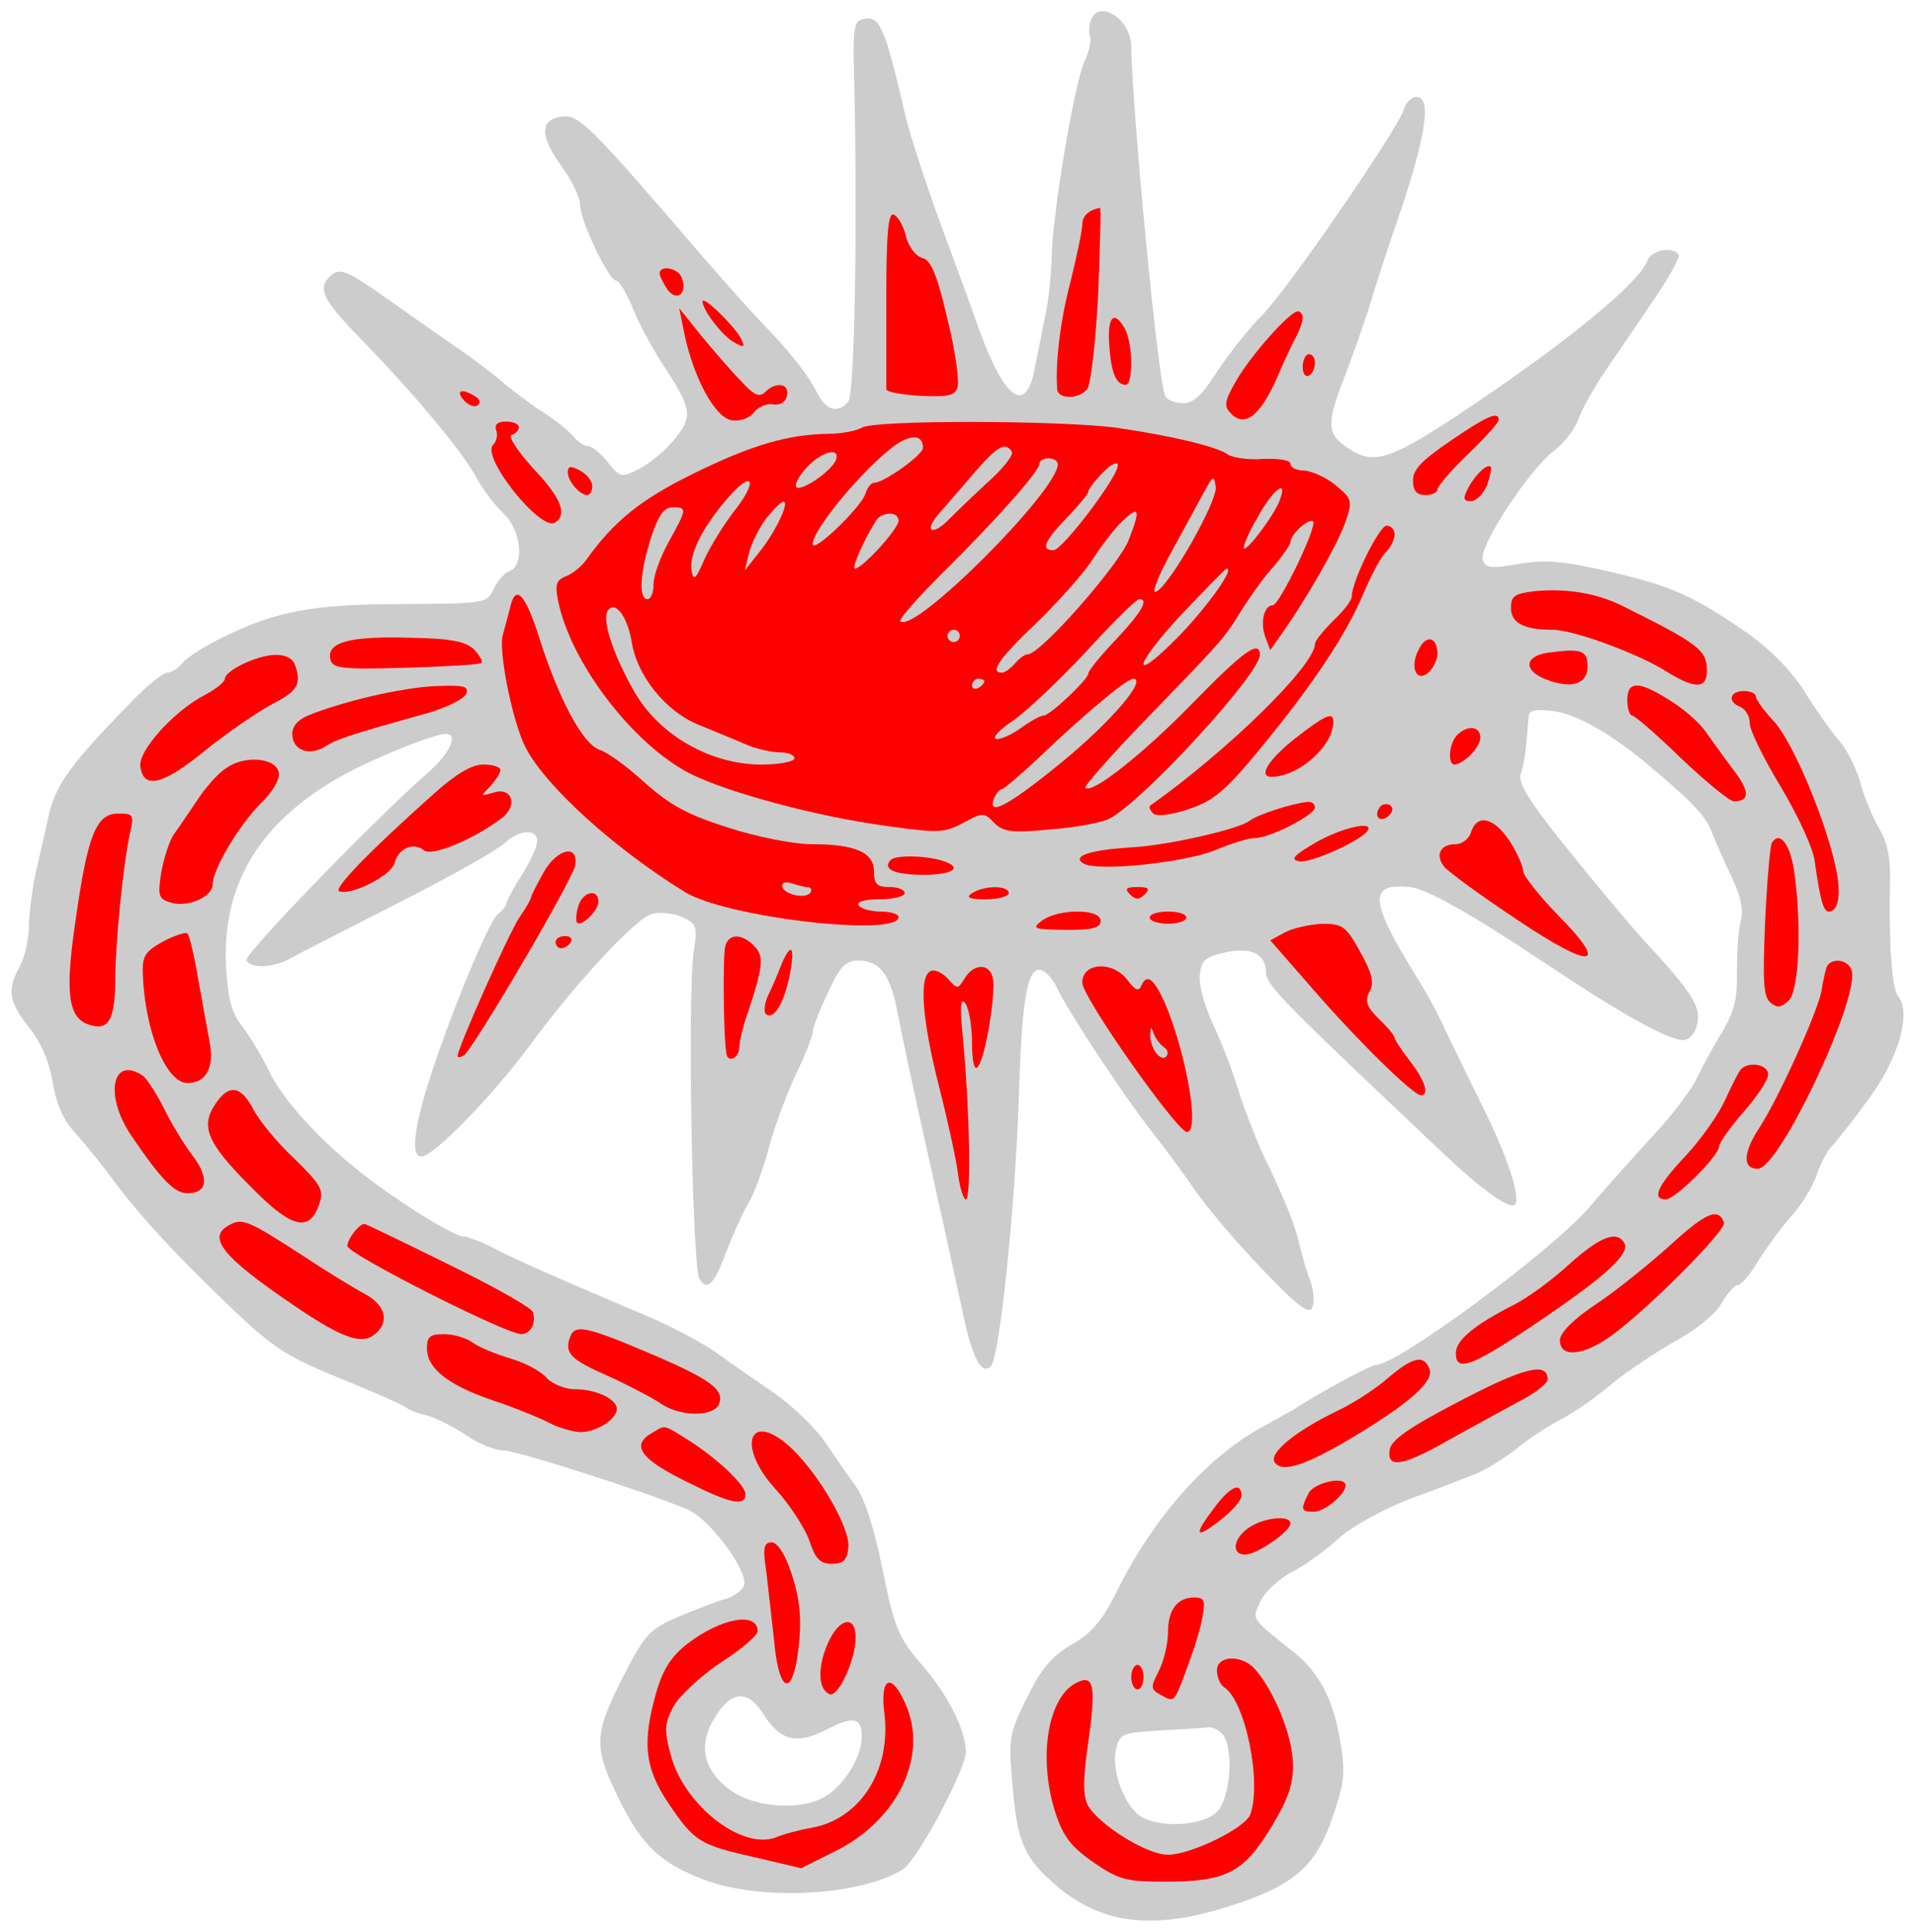 <?xml version="1.0" encoding="UTF-8" standalone="no"?>
<!DOCTYPE svg PUBLIC "-//W3C//DTD SVG 1.1//EN" "http://www.w3.org/Graphics/SVG/1.1/DTD/svg11.dtd">
<svg xmlns:dc="http://purl.org/dc/elements/1.1/" xmlns:xl="http://www.w3.org/1999/xlink" version="1.1" xmlns="http://www.w3.org/2000/svg" viewBox="34.216 61.276 296.068 298.645" width="296.068" height="298.645">

  <g id="Chaine_Shot" fill-opacity="1" stroke-dasharray="none" stroke="none" stroke-opacity="1" fill="#ffff00">
    <title>Chaine Shot</title>
    <g id="Chaine_Shot: Layer 2" >
      <title>Layer 2</title>
      <g id="Group_3">
        <g id="Graphic_95">
          <path d="M 202.862 64.43 C 202.578 65.187 202.483 66.323 202.767 66.986 C 202.956 67.649 202.578 69.353 201.915 70.679 C 200.4 73.709 196.802 94.918 196.802 101.356 C 196.707 103.913 196.329 107.984 195.76 110.351 C 195.287 112.718 194.624 116.127 194.246 117.926 C 192.92 125.5 189.606 123.323 185.535 112.055 C 183.83 107.227 182.031 102.398 181.653 101.356 C 178.149 92.077 174.93 82.514 174.078 78.632 C 171.143 66.039 170.291 63.862 168.113 64.146 C 166.125 64.43 166.03 64.808 166.314 75.318 C 166.787 97.853 166.314 122.186 165.367 123.323 C 163.758 125.311 161.864 124.743 160.444 121.808 C 158.929 118.873 155.994 115.275 152.206 111.393 C 150.881 110.067 146.241 104.859 141.98 99.936 C 125.316 80.526 123.707 79.011 121.15 79.295 C 117.647 79.674 117.647 82.325 120.961 86.87 C 122.57 89.047 123.896 91.793 123.896 92.929 C 123.896 95.391 128.346 104.67 129.482 104.67 C 129.956 104.67 130.997 106.469 131.944 108.647 C 132.796 110.919 134.879 114.801 136.583 117.452 C 141.223 124.459 141.412 125.69 138.477 129.193 C 137.152 130.897 134.69 132.886 133.08 133.738 C 130.24 135.158 130.145 135.158 128.157 132.696 C 127.115 131.371 125.695 130.235 125.127 130.235 C 124.559 130.235 123.517 129.572 122.854 128.72 C 122.097 127.867 120.014 126.163 118.215 125.027 C 116.416 123.891 113.67 121.808 112.061 120.482 C 110.546 119.157 107.232 116.6 104.675 114.896 C 102.213 113.192 97.195 109.688 93.597 107.132 C 88.106 103.25 86.78 102.682 85.549 103.723 C 83.182 105.712 83.845 107.321 89.81 113.476 C 98.331 122.186 105.811 131.276 107.8 134.969 C 108.747 136.768 110.64 139.324 111.966 140.555 C 114.806 143.206 115.374 148.603 113.007 149.55 C 112.25 149.834 111.114 151.065 110.546 152.296 C 109.504 154.568 109.315 154.568 96.532 154.663 C 82.709 154.663 76.933 155.704 68.506 159.87 C 65.855 161.196 63.109 162.9 62.447 163.752 C 61.784 164.605 60.648 165.267 60.079 165.267 C 59.417 165.267 56.955 167.256 54.588 169.717 C 45.025 179.47 42.752 182.689 41.711 187.518 C 41.143 190.074 40.196 194.24 39.628 196.702 C 39.154 199.164 38.681 202.762 38.681 204.75 C 38.586 206.739 38.018 209.39 37.261 210.715 C 35.272 214.219 35.557 216.112 38.681 220.089 C 40.575 222.456 41.806 225.296 42.374 228.61 C 42.942 232.019 43.983 234.481 45.972 236.564 C 47.487 238.268 49.948 241.298 51.463 243.381 C 55.156 248.304 58.849 252.471 65.192 258.814 C 76.27 269.703 77.217 270.366 86.496 274.248 C 91.704 276.331 96.343 278.414 96.911 278.792 C 97.385 279.266 98.994 279.834 100.32 280.118 C 101.645 280.497 104.297 281.822 106.285 283.148 C 108.179 284.473 110.83 285.515 112.061 285.515 C 114.144 285.515 133.648 291.764 140.465 294.605 C 143.779 295.93 149.744 303.884 149.271 306.251 C 149.082 307.103 147.661 308.144 146.146 308.523 C 144.537 308.996 141.223 310.322 138.761 311.363 C 134.5 313.257 133.838 314.015 130.334 320.926 C 125.979 329.543 125.979 331.531 130.05 339.674 C 133.554 346.68 136.394 349.331 143.117 351.888 C 151.922 355.202 167.261 354.35 173.794 350.278 C 176.066 348.858 183.546 334.75 183.546 332.099 C 183.452 328.596 180.801 323.388 176.919 318.843 C 173.131 314.488 172.563 313.162 170.669 303.978 C 169.439 297.634 167.829 292.806 166.503 291.007 C 165.367 289.492 163.284 286.462 161.769 284.189 C 160.254 282.012 156.751 278.603 154.005 276.709 C 151.259 274.816 147.283 272.07 145.2 270.555 C 143.117 269.04 138.667 266.673 135.258 265.158 C 120.771 259.004 113.765 255.974 110.451 254.175 C 108.557 253.228 106.38 252.376 105.622 252.376 C 104.865 252.376 100.415 249.914 95.87 246.79 C 86.685 240.73 78.448 232.587 75.608 226.433 C 74.566 224.35 72.767 221.32 71.631 219.899 C 70.021 217.911 69.453 215.639 69.169 210.81 C 68.412 197.081 75.323 186.76 90.283 179.564 C 95.964 176.913 101.645 174.736 103.16 174.736 C 105.149 174.736 103.728 177.765 100.509 180.606 C 92.082 187.991 71.82 208.916 72.294 209.768 C 73.146 211.094 76.649 210.905 79.395 209.295 C 80.72 208.538 88.2 204.75 95.964 200.774 C 103.823 196.797 111.019 192.725 112.155 191.684 C 114.428 189.506 117.268 189.317 117.268 191.305 C 117.268 192.157 116.227 194.43 114.901 196.513 C 113.575 198.596 112.534 200.584 112.534 200.868 C 112.534 201.247 111.966 202.004 111.208 202.572 C 109.693 203.803 103.255 219.521 100.32 229.084 C 98.142 236.185 97.763 240.067 99.373 240.067 C 101.267 240.067 110.451 230.599 116.321 222.645 C 122.949 213.556 132.607 203.141 134.974 202.572 C 136.205 202.194 138.382 202.478 139.708 203.046 C 141.886 204.087 142.075 204.466 141.507 208.159 C 140.465 214.124 141.223 257.205 142.359 259.004 C 143.59 260.897 144.632 259.856 146.525 254.743 C 147.661 251.808 149.176 248.494 149.934 247.263 C 150.691 246.032 152.017 242.529 152.869 239.499 C 153.626 236.469 155.52 231.167 157.035 227.853 C 158.645 224.539 159.876 221.414 159.876 220.752 C 159.876 220.184 160.917 217.438 162.243 214.692 C 164.042 210.715 164.988 209.768 166.882 209.768 C 170.291 209.768 171.9 211.946 173.036 218.101 C 174.173 223.782 174.457 225.202 178.907 245.275 C 180.422 251.997 182.315 260.803 183.168 264.685 C 184.588 271.312 186.008 273.964 187.428 272.449 C 188.754 271.028 191.121 248.21 191.689 232.019 C 192.163 216.396 192.92 211.189 194.908 211.189 C 195.666 211.189 196.897 212.42 197.654 214.029 C 199.264 217.532 207.88 230.599 212.33 236.28 C 214.224 238.647 217.159 242.623 218.958 245.275 C 220.757 247.831 225.396 253.417 229.373 257.489 C 234.959 263.359 236.664 264.59 237.137 263.359 C 237.421 262.507 237.326 260.613 236.758 259.193 C 236.19 257.773 235.527 255.311 235.149 253.796 C 234.486 250.766 233.066 247.168 229.373 239.499 C 228.142 236.753 226.438 232.303 225.586 229.557 C 224.734 226.717 223.029 222.267 221.704 219.521 C 220.473 216.87 219.526 213.461 219.715 212.041 C 219.905 209.768 220.567 209.2 223.597 208.538 C 227.479 207.591 229.941 208.727 229.941 211.567 C 229.941 213.556 232.498 216.112 257.873 240.067 C 262.891 244.801 266.773 247.642 268.098 247.642 C 269.708 247.642 267.72 241.014 263.648 232.776 C 261.376 228.137 258.63 222.551 257.494 220.184 C 256.452 217.816 254.559 214.408 253.423 212.609 C 245.943 200.584 245.659 197.744 252.192 198.406 C 254.843 198.69 261.849 202.667 273.495 210.431 C 284.668 217.911 292.148 222.077 294.42 222.077 C 295.367 222.077 296.314 221.036 296.598 219.615 C 297.261 216.964 295.841 214.692 288.361 206.644 C 285.899 203.898 280.502 197.46 276.336 192.252 C 270.56 185.056 268.856 182.31 269.329 180.89 C 269.708 179.849 270.087 177.671 270.181 176.156 C 270.371 174.546 270.466 172.747 270.56 171.99 C 270.655 171.043 271.602 170.854 274.537 171.232 C 277.945 171.706 283.153 174.641 288.645 179.186 C 296.314 185.624 298.018 187.518 298.965 190.169 C 299.628 191.779 301.048 194.998 302.09 197.176 C 303.415 200.016 303.794 202.004 303.321 203.803 C 302.942 205.224 302.752 208.822 302.752 211.662 C 302.847 215.639 302.279 217.722 300.575 220.657 C 299.249 222.74 297.545 225.959 296.693 227.664 C 295.935 229.463 292.811 233.629 289.781 236.848 C 286.846 240.067 282.301 245.085 279.839 248.02 C 273.874 254.838 250.298 272.259 246.984 272.259 C 246.227 272.259 238.463 276.425 234.675 278.887 C 233.918 279.361 231.551 280.686 229.468 281.822 C 220.946 286.462 212.898 295.457 207.217 306.629 C 204.755 311.648 203.146 313.636 200.021 315.435 C 196.897 317.234 195.192 319.222 193.015 323.672 C 190.269 329.259 190.079 329.921 190.742 337.117 C 191.405 345.449 192.447 348.195 196.518 351.888 C 203.714 358.61 211.762 359.841 223.692 356.149 C 234.297 352.835 237.705 349.9 240.356 341.851 C 242.155 336.549 242.25 335.129 241.303 329.827 C 240.262 323.862 237.989 319.601 234.202 316.666 C 227.479 311.269 227.763 311.742 229.089 308.807 C 229.752 307.387 231.929 305.398 233.823 304.357 C 235.811 303.41 239.031 301.043 241.019 299.244 C 243.197 297.256 247.647 294.794 252.192 292.995 C 256.358 291.48 260.997 289.681 262.417 289.113 C 263.838 288.545 266.584 286.841 268.572 285.326 C 270.466 283.716 273.59 281.728 275.389 280.781 C 277.283 279.834 280.881 277.372 283.437 275.195 C 285.994 273.111 290.444 270.176 293.284 268.567 C 296.314 266.957 299.344 264.495 300.291 262.886 C 301.238 261.276 302.374 259.95 302.847 259.95 C 303.415 259.95 304.93 258.152 306.256 255.879 C 307.676 253.701 309.948 250.577 311.369 249.062 C 312.789 247.452 314.399 244.801 315.061 243.002 C 315.629 241.203 316.766 239.026 317.618 238.268 C 318.375 237.416 321.026 234.102 323.393 230.788 C 327.844 224.634 329.737 217.722 327.654 215.26 C 326.707 214.029 326.234 207.401 326.423 197.554 C 326.518 194.051 326.045 191.495 324.719 189.317 C 323.677 187.518 322.352 184.299 321.784 182.121 C 321.121 179.849 319.701 177.008 318.47 175.682 C 317.334 174.357 314.967 171.043 313.262 168.297 C 311.274 165.078 308.244 161.953 304.457 159.208 C 296.503 153.716 293.19 152.106 284.668 150.023 C 275.862 147.94 273.306 147.656 268.098 148.603 C 264.785 149.171 263.932 149.076 263.459 147.846 C 262.702 145.952 270.655 133.832 274.442 130.992 C 275.957 129.856 277.661 127.678 278.23 126.163 C 278.703 124.648 280.691 121.145 282.49 118.494 C 284.289 115.843 287.698 110.919 289.97 107.511 C 292.243 104.197 293.947 101.072 293.758 100.693 C 292.905 99.273 289.497 99.936 288.929 101.546 C 287.698 104.954 276.715 113.949 261.66 124.08 C 249.256 132.412 246.7 133.264 242.723 130.613 C 239.409 128.436 239.22 127.015 241.871 120.103 C 243.291 116.505 244.996 111.487 245.848 108.931 C 246.605 106.28 248.878 99.273 250.961 93.308 C 254.748 81.851 255.506 76.265 253.233 76.265 C 252.476 76.265 251.529 77.117 251.245 78.253 C 250.109 81.567 233.066 106.374 229.278 110.067 C 227.29 112.055 224.26 115.937 222.461 118.588 C 220.094 122.376 218.768 123.607 217.064 123.607 C 215.739 123.607 214.508 123.039 214.318 122.376 C 213.182 119.535 209.3 78.822 209.111 68.501 C 209.111 64.24 204.093 61.021 202.862 64.43 Z M 152.017 325.945 L 152.017 325.945 C 154.857 330.49 157.319 331.058 162.148 328.596 C 166.125 326.513 167.45 326.797 167.45 329.732 C 167.45 332.951 164.61 337.496 161.58 339.106 C 157.982 341.189 151.165 340.715 147.472 338.253 C 143.022 335.224 141.98 331.152 144.726 326.797 C 147.188 322.725 149.744 322.441 152.017 325.945 Z M 223.124 329.259 L 223.124 329.259 C 225.018 331.152 224.544 339.2 222.366 341.378 C 220.283 343.461 214.034 343.935 210.815 342.23 C 208.259 340.81 205.986 335.224 206.744 331.815 C 207.312 329.259 207.596 329.164 213.656 328.785 C 217.159 328.596 220.473 328.406 221.041 328.312 C 221.514 328.217 222.461 328.596 223.124 329.259 Z" fill="#cccccc"/>
        </g>
        <g id="Graphic_94">
          <path d="M 203.998 106.753 C 203.619 114.138 202.862 120.766 202.294 121.429 C 201.063 123.039 197.749 123.039 197.654 121.429 C 197.37 117.263 198.128 110.824 199.737 104.765 C 200.684 100.883 201.536 96.906 201.536 96.054 C 201.536 94.634 202.483 93.781 204.282 93.403 C 204.471 93.308 204.282 99.368 203.998 106.753 Z" fill="#ff0000"/>
        </g>
        <g id="Graphic_93">
          <path d="M 174.267 97.758 C 174.646 99.368 175.782 100.883 176.824 101.167 C 178.149 101.451 179.096 103.723 180.706 110.635 C 181.937 115.559 182.6 120.387 182.221 121.24 C 181.842 122.471 180.611 122.66 176.445 122.471 C 173.605 122.281 171.238 121.902 171.238 121.429 C 171.238 121.05 171.238 114.801 171.238 107.416 C 171.238 97.474 171.522 94.16 172.374 94.444 C 173.036 94.728 173.889 96.149 174.267 97.758 Z" fill="#ff0000"/>
        </g>
        <g id="Graphic_92">
          <path d="M 139.613 104.197 C 140.56 106.564 138.951 107.984 137.436 106.09 C 136.773 105.049 136.205 104.007 136.205 103.534 C 136.205 102.208 139.045 102.682 139.613 104.197 Z" fill="#ff0000"/>
        </g>
        <g id="Graphic_91">
          <path d="M 148.703 113.476 C 149.46 114.991 149.366 115.085 147.756 114.233 C 145.957 113.286 142.833 109.215 142.833 107.889 C 142.833 106.848 147.567 111.487 148.703 113.476 Z" fill="#ff0000"/>
        </g>
        <g id="Graphic_90">
          <path d="M 148.798 120.198 C 150.786 122.376 151.638 122.755 152.49 121.902 C 154.195 120.198 156.278 120.577 155.899 122.376 C 155.709 123.417 154.857 123.985 153.721 123.796 C 152.774 123.607 151.449 124.175 150.786 125.027 C 150.123 125.879 148.703 126.447 147.377 126.258 C 144.821 125.879 141.602 120.009 140.087 113.192 L 139.235 108.931 L 142.643 113.192 C 144.537 115.464 147.283 118.683 148.798 120.198 Z" fill="#ff0000"/>
        </g>
        <g id="Graphic_89">
          <path d="M 235.622 110.351 C 235.622 110.919 235.243 112.055 234.77 113.002 C 234.297 113.854 232.782 116.979 231.551 119.914 C 228.994 125.595 226.627 127.394 224.544 125.216 C 223.408 124.08 223.503 123.323 225.302 120.198 C 227.574 116.221 233.634 109.404 234.865 109.404 C 235.243 109.404 235.622 109.878 235.622 110.351 Z" fill="#ff0000"/>
        </g>
        <g id="Graphic_88">
          <path d="M 208.164 112.15 C 209.395 114.517 209.395 120.766 208.259 120.766 C 206.744 120.766 205.986 118.873 205.702 114.517 C 205.418 110.162 206.46 109.12 208.164 112.15 Z" fill="#ff0000"/>
        </g>
        <g id="Graphic_87">
          <path d="M 237.516 117.358 C 237.516 118.115 237.137 119.062 236.569 119.346 C 236.096 119.63 235.622 119.062 235.622 118.02 C 235.622 116.884 236.096 116.032 236.569 116.032 C 237.137 116.032 237.516 116.6 237.516 117.358 Z" fill="#ff0000"/>
        </g>
        <g id="Graphic_86">
          <path d="M 107.705 122.565 C 108.463 123.039 108.557 123.607 107.989 123.985 C 107.516 124.269 106.569 123.891 105.906 123.133 C 104.581 121.618 105.622 121.24 107.705 122.565 Z" fill="#ff0000"/>
        </g>
        <g id="Graphic_85">
          <path d="M 265.921 126.163 C 265.921 126.637 263.743 129.004 261.187 131.465 C 258.535 134.022 256.452 136.484 256.452 136.957 C 256.452 137.43 255.6 137.809 254.559 137.809 C 253.233 137.809 252.665 137.146 252.665 135.537 C 252.665 133.832 254.085 132.412 258.535 129.382 C 264.216 125.5 265.921 124.838 265.921 126.163 Z" fill="#ff0000"/>
        </g>
        <g id="Graphic_84">
          <path d="M 114.428 127.299 C 114.428 127.773 113.954 128.341 113.291 128.53 C 112.723 128.72 114.238 130.992 116.605 133.643 C 120.961 138.188 122.002 140.839 120.014 142.07 C 117.836 143.49 108.557 131.939 110.451 130.045 C 111.019 129.477 111.208 128.436 110.924 127.773 C 110.64 126.921 111.114 126.447 112.439 126.447 C 113.575 126.447 114.428 126.826 114.428 127.299 Z" fill="#ff0000"/>
        </g>
        <g id="Graphic_83">
          <path d="M 206.744 127.394 C 215.265 128.625 222.461 130.329 224.071 131.56 C 224.828 132.034 227.29 132.412 229.562 132.223 C 232.024 132.128 233.728 132.412 233.728 132.98 C 233.728 133.548 234.675 134.022 235.906 134.022 C 237.042 134.117 239.22 135.063 240.735 136.294 C 243.291 138.472 243.386 138.661 242.155 142.165 C 240.924 145.573 236.19 153.905 232.214 159.492 L 230.604 161.764 L 229.846 159.776 C 228.994 157.503 229.657 154.852 230.983 154.852 C 232.024 154.852 237.894 142.638 237.232 141.881 C 236.569 141.312 233.728 143.869 233.728 145.1 C 233.728 145.479 232.592 147.088 231.267 148.698 C 229.846 150.213 227.669 153.243 226.343 155.326 C 223.408 160.06 223.597 159.87 211.573 172.274 C 206.081 177.955 201.726 182.878 202.01 183.068 C 203.051 184.109 211.099 177.671 218.674 169.907 C 226.343 162.048 228.994 160.06 228.994 162.522 C 228.994 165.457 211.099 184.961 205.797 187.802 C 204.566 188.465 200.4 189.222 196.518 189.506 C 190.648 190.074 189.322 189.885 187.902 188.465 C 186.387 186.855 186.103 186.855 183.168 188.465 C 180.232 190.074 179.191 190.074 171.143 188.938 C 160.538 187.518 146.809 183.825 140.939 180.89 C 132.039 176.345 122.381 163.658 120.487 154.095 C 120.014 151.728 120.203 150.97 121.624 150.402 C 122.665 150.023 124.085 148.887 124.843 147.846 C 129.103 141.881 133.175 138.567 141.223 134.59 C 150.407 130.045 156.088 128.436 162.243 128.341 C 164.326 128.341 166.693 127.867 167.45 127.394 C 169.344 126.163 198.222 126.258 206.744 127.394 Z" fill="#ff0000"/>
        </g>
        <g id="Graphic_82">
          <path d="M 125.79 136.389 C 125.79 137.146 125.411 137.809 125.032 137.809 C 123.801 137.809 122.002 135.631 122.002 134.306 C 122.002 133.264 122.476 133.264 123.896 134.022 C 124.937 134.59 125.79 135.631 125.79 136.389 Z" fill="#ff0000"/>
        </g>
        <g id="Graphic_81">
          <path d="M 264.122 136.294 C 263.554 137.62 262.417 138.756 261.66 138.756 C 260.429 138.756 260.334 138.377 261.281 136.578 C 262.417 134.495 264.216 132.886 264.69 133.454 C 264.879 133.643 264.595 134.874 264.122 136.294 Z" fill="#ff0000"/>
        </g>
        <g id="Graphic_80">
          <path d="M 249.825 143.869 C 249.825 144.626 249.256 145.857 248.499 146.615 C 247.742 147.278 246.227 150.213 244.996 153.053 C 242.25 159.586 236.948 167.445 228.9 177.197 C 223.597 183.636 221.704 185.151 217.916 186.382 C 215.076 187.328 212.993 187.518 212.519 187.044 C 212.046 186.571 211.762 186.003 212.046 185.814 C 224.071 177.292 237.516 164.131 237.516 160.817 C 237.516 160.344 238.841 158.734 240.356 157.219 C 241.966 155.704 243.197 154.095 243.197 153.527 C 243.197 151.16 247.458 142.543 248.594 142.543 C 249.256 142.543 249.825 143.111 249.825 143.869 Z" fill="#ff0000"/>
        </g>
        <g id="Graphic_79">
          <path d="M 284.857 154.852 C 296.882 160.817 298.113 161.764 298.113 164.983 C 298.113 167.824 296.219 167.824 291.675 164.983 C 287.319 162.237 277.377 158.639 274.348 158.639 C 269.803 158.639 267.814 157.598 267.814 155.231 C 267.814 153.432 268.382 153.053 271.412 152.674 C 276.336 152.201 280.975 152.958 284.857 154.852 Z" fill="#ff0000"/>
        </g>
        <g id="Graphic_78">
          <path d="M 117.647 160.06 C 120.677 169.528 124.369 176.345 126.926 177.197 C 128.157 177.576 131.281 179.849 133.932 182.31 C 137.814 185.719 140.465 187.234 146.809 189.222 C 151.165 190.642 156.94 191.779 159.591 191.779 C 166.409 191.779 169.344 193.009 169.344 196.039 C 169.344 197.933 169.817 198.406 171.711 198.406 C 173.036 198.406 174.078 198.785 174.078 199.353 C 174.078 199.827 172.374 200.3 170.196 200.3 C 167.924 200.3 166.598 200.679 166.977 201.247 C 167.261 201.72 168.776 202.194 170.385 202.194 C 171.9 202.194 173.131 202.572 173.131 203.046 C 173.131 206.17 146.525 203.141 140.087 199.164 C 129.293 192.536 118.499 182.784 115.469 176.819 C 113.481 173.031 111.208 161.764 111.966 159.397 C 112.155 158.734 112.629 156.935 113.007 155.515 C 113.86 151.349 115.374 152.864 117.647 160.06 Z" fill="#ff0000"/>
        </g>
        <g id="Graphic_77">
          <path d="M 107.516 161.669 C 108.368 162.616 108.936 163.563 108.652 163.752 C 108.368 164.036 103.066 164.32 96.911 164.51 C 86.78 164.794 85.549 164.605 85.265 163.09 C 84.792 160.533 88.39 159.586 97.574 159.87 C 103.918 159.965 106.19 160.438 107.516 161.669 Z" fill="#ff0000"/>
        </g>
        <g id="Graphic_76">
          <path d="M 256.452 162.332 C 256.452 163.279 255.79 164.605 255.032 165.267 C 253.138 166.877 252.097 164.32 253.612 161.575 C 254.748 159.302 256.452 159.776 256.452 162.332 Z" fill="#ff0000"/>
        </g>
        <g id="Graphic_75">
          <path d="M 279.65 164.32 C 279.65 167.066 277.188 167.824 273.211 166.309 C 269.613 164.889 269.897 162.616 273.779 162.143 C 278.798 161.48 279.65 161.859 279.65 164.32 Z" fill="#ff0000"/>
        </g>
        <g id="Graphic_74">
          <path d="M 79.774 163.942 C 80.91 166.972 80.247 168.108 76.365 170.096 C 74.187 171.232 69.453 174.452 65.95 177.292 C 59.322 182.689 56.387 183.352 55.913 179.754 C 55.535 177.387 61.121 171.138 65.95 168.676 C 67.559 167.824 68.98 166.688 68.98 166.214 C 68.98 164.983 73.809 162.616 76.649 162.522 C 78.164 162.427 79.395 162.995 79.774 163.942 Z" fill="#ff0000"/>
        </g>
        <g id="Graphic_73">
          <path d="M 106.285 168.581 C 105.906 169.339 103.255 170.664 100.32 171.516 C 87.727 175.02 86.212 175.588 84.413 176.724 C 81.951 178.239 79.395 177.197 79.395 174.736 C 79.395 173.505 80.342 172.463 82.046 171.8 C 87.538 169.623 96.154 167.634 101.361 167.35 C 106.001 167.161 106.758 167.35 106.285 168.581 Z" fill="#ff0000"/>
        </g>
        <g id="Graphic_72">
          <path d="M 292.337 169.528 C 294.42 170.759 296.882 172.937 297.829 174.262 C 298.776 175.588 300.669 178.239 302.09 180.133 C 304.741 183.541 304.836 185.151 302.279 185.151 C 301.616 185.151 297.924 182.121 294.136 178.523 C 290.349 174.83 286.94 171.895 286.562 171.895 C 286.183 171.895 285.804 170.854 285.804 169.528 C 285.804 166.498 287.603 166.498 292.337 169.528 Z" fill="#ff0000"/>
        </g>
        <g id="Graphic_71">
          <path d="M 305.688 168.96 C 305.688 169.433 306.919 171.138 308.433 172.747 C 311.274 175.777 316.103 187.139 317.902 194.808 C 318.943 199.164 318.565 202.194 316.955 202.194 C 316.103 202.194 315.629 200.395 314.777 194.43 C 314.588 192.536 312.221 187.423 309.57 182.973 C 306.919 178.618 304.741 174.168 304.741 173.126 C 304.741 171.99 304.078 170.948 303.321 170.57 C 301.238 169.812 301.616 168.108 303.794 168.108 C 304.836 168.108 305.688 168.487 305.688 168.96 Z" fill="#ff0000"/>
        </g>
        <g id="Graphic_70">
          <path d="M 240.356 172.842 C 240.356 176.629 234.959 181.363 230.793 181.363 C 228.616 181.363 230.415 178.618 234.486 175.398 C 239.125 171.8 240.356 171.232 240.356 172.842 Z" fill="#ff0000"/>
        </g>
        <g id="Graphic_69">
          <path d="M 263.08 175.304 C 263.08 176.819 260.524 179.375 259.104 179.47 C 257.967 179.47 258.251 176.156 259.482 174.925 C 261.092 173.315 263.08 173.505 263.08 175.304 Z" fill="#ff0000"/>
        </g>
        <g id="Graphic_68">
          <path d="M 77.312 180.701 C 77.501 181.742 76.365 183.731 74.471 185.53 C 71.252 188.749 67.086 195.661 67.086 198.028 C 67.086 199.827 63.488 201.531 60.837 200.868 C 58.754 200.3 58.565 199.921 59.133 196.229 C 59.511 194.051 60.364 191.4 61.026 190.358 C 61.784 189.317 63.393 186.95 64.719 184.961 C 65.95 183.068 67.938 180.795 69.169 180.038 C 72.01 177.955 76.933 178.428 77.312 180.701 Z" fill="#ff0000"/>
        </g>
        <g id="Graphic_67">
          <path d="M 111.587 180.322 C 111.587 180.795 110.83 181.932 109.978 182.878 C 108.463 184.393 108.463 184.393 110.451 183.825 C 113.291 182.878 114.333 185.624 111.966 187.613 C 107.705 190.926 100.983 193.767 99.752 192.725 C 98.142 191.4 95.775 192.441 95.207 194.714 C 94.734 196.607 88.579 199.732 86.685 199.069 C 85.644 198.785 90.851 193.294 101.361 183.92 C 104.77 180.89 107.137 179.47 108.936 179.47 C 110.451 179.47 111.587 179.849 111.587 180.322 Z" fill="#ff0000"/>
        </g>
        <g id="Graphic_66">
          <path d="M 237.516 186.098 C 237.516 187.234 230.604 190.832 228.237 190.832 C 227.195 190.832 224.544 191.684 222.272 192.631 C 217.632 194.619 203.619 196.134 201.631 194.714 C 199.927 193.578 202.862 192.631 209.49 192.252 C 215.265 191.873 225.775 189.412 227.385 188.181 C 228.521 187.234 234.107 185.435 236.38 185.245 C 236.948 185.151 237.516 185.53 237.516 186.098 Z" fill="#ff0000"/>
        </g>
        <g id="Graphic_65">
          <path d="M 248.972 187.328 C 247.742 188.559 246.511 187.613 247.458 186.192 C 247.742 185.624 248.499 185.435 249.067 185.719 C 249.635 186.098 249.635 186.666 248.972 187.328 Z" fill="#ff0000"/>
        </g>
        <g id="Graphic_64">
          <path d="M 54.304 190.074 C 53.262 194.998 52.031 206.928 52.031 213.177 C 51.937 219.142 50.895 220.752 47.771 219.615 C 44.741 218.479 44.267 214.597 45.877 203.709 C 47.771 190.264 49.096 187.044 52.505 187.044 C 54.872 187.044 54.967 187.234 54.304 190.074 Z" fill="#ff0000"/>
        </g>
        <g id="Graphic_63">
          <path d="M 267.625 191.305 C 268.761 193.104 269.708 195.187 269.708 195.945 C 269.708 196.607 272.075 199.637 275.01 202.667 C 283.248 210.999 280.407 211.283 268.572 203.33 C 263.175 199.732 258.251 196.134 257.494 195.282 C 256.074 193.483 256.831 191.779 259.293 191.779 C 260.24 191.779 261.376 190.926 261.66 189.885 C 262.607 187.044 265.163 187.613 267.625 191.305 Z" fill="#ff0000"/>
        </g>
        <g id="Graphic_62">
          <path d="M 245.659 189.696 C 244.712 191.21 236.758 194.808 235.054 194.43 C 233.634 194.146 234.297 193.483 237.516 191.589 C 241.587 189.222 246.7 188.086 245.659 189.696 Z" fill="#ff0000"/>
        </g>
        <g id="Graphic_61">
          <path d="M 311.558 195.661 C 312.789 203.898 312.41 214.219 310.801 215.923 C 309.57 217.059 309.002 217.154 307.96 216.302 C 306.824 215.355 306.729 212.988 307.108 203.803 C 307.392 197.649 307.865 192.157 308.149 191.589 C 309.286 189.696 310.895 191.589 311.558 195.661 Z" fill="#ff0000"/>
        </g>
        <g id="Graphic_60">
          <path d="M 123.138 195.093 C 122.76 197.27 107.326 223.592 105.906 224.444 C 105.433 224.728 104.959 224.823 104.959 224.539 C 104.959 223.308 113.007 205.224 114.617 202.951 C 115.564 201.626 116.321 200.205 116.321 200.016 C 116.321 199.732 117.268 197.933 118.31 196.039 C 120.487 192.347 123.707 191.779 123.138 195.093 Z" fill="#ff0000"/>
        </g>
        <g id="Graphic_59">
          <path d="M 179.57 194.24 C 183.262 195.282 181.842 196.513 177.013 196.513 C 172.563 196.513 170.575 195.661 171.9 194.24 C 172.658 193.483 176.729 193.483 179.57 194.24 Z" fill="#ff0000"/>
        </g>
        <g id="Graphic_58">
          <path d="M 190.174 199.353 C 190.174 199.827 188.565 200.3 186.671 200.3 C 184.02 200.3 183.452 200.016 184.493 199.353 C 186.387 198.122 190.174 198.122 190.174 199.353 Z" fill="#ff0000"/>
        </g>
        <g id="Graphic_57">
          <path d="M 211.194 199.543 C 210.342 200.395 209.774 200.395 208.921 199.543 C 208.069 198.69 208.259 198.406 210.058 198.406 C 211.857 198.406 212.046 198.69 211.194 199.543 Z" fill="#ff0000"/>
        </g>
        <g id="Graphic_56">
          <path d="M 126.736 200.679 C 126.736 202.004 124.085 204.656 123.423 203.898 C 123.233 203.709 123.233 202.572 123.612 201.436 C 124.18 199.164 126.736 198.501 126.736 200.679 Z" fill="#ff0000"/>
        </g>
        <g id="Graphic_55">
          <path d="M 204.377 203.614 C 204.377 204.75 203.146 205.034 198.98 205.034 C 193.962 204.94 193.677 204.845 195.287 203.614 C 197.844 201.72 204.377 201.72 204.377 203.614 Z" fill="#ff0000"/>
        </g>
        <g id="Graphic_54">
          <path d="M 217.632 203.141 C 217.632 203.614 216.401 204.087 214.792 204.087 C 213.277 204.087 211.951 203.614 211.951 203.141 C 211.951 202.572 213.277 202.194 214.792 202.194 C 216.401 202.194 217.632 202.572 217.632 203.141 Z" fill="#ff0000"/>
        </g>
        <g id="Graphic_53">
          <path d="M 244.522 208.443 C 246.416 211.851 246.7 213.177 245.943 214.597 C 245.185 216.018 245.469 216.87 247.458 218.858 C 248.783 220.089 249.825 221.414 249.825 221.698 C 249.825 221.983 250.866 223.592 252.192 225.296 C 254.559 228.326 255.222 230.599 253.896 230.599 C 252.57 230.504 243.765 221.793 237.137 214.124 L 230.604 206.644 L 232.876 205.413 C 234.107 204.75 236.664 204.182 238.652 204.087 C 241.776 204.087 242.345 204.466 244.522 208.443 Z" fill="#ff0000"/>
        </g>
        <g id="Graphic_52">
          <path d="M 64.814 212.42 C 65.476 215.923 66.234 220.373 66.613 222.267 C 67.37 226.243 66.139 228.705 63.204 228.705 C 59.89 228.705 56.576 220.562 56.292 211.757 C 56.197 209.106 56.671 208.348 59.417 206.833 C 61.216 205.886 62.92 205.318 63.204 205.602 C 63.488 205.886 64.246 209.011 64.814 212.42 Z" fill="#ff0000"/>
        </g>
        <g id="Graphic_51">
          <path d="M 122.476 206.928 C 122.192 207.401 121.529 207.875 120.961 207.875 C 120.487 207.875 120.109 207.401 120.109 206.928 C 120.109 206.36 120.771 205.981 121.624 205.981 C 122.381 205.981 122.76 206.36 122.476 206.928 Z" fill="#ff0000"/>
        </g>
        <g id="Graphic_50">
          <path d="M 150.786 207.496 C 152.396 209.011 152.206 210.715 149.839 217.816 C 149.082 219.899 148.514 222.361 148.514 223.213 C 148.514 224.823 146.715 225.675 146.525 224.16 C 146.052 221.604 145.957 209.011 146.336 207.591 C 146.809 205.602 148.892 205.508 150.786 207.496 Z" fill="#ff0000"/>
        </g>
        <g id="Graphic_49">
          <path d="M 156.183 212.609 C 155.236 216.775 153.721 219.047 152.585 218.006 C 152.301 217.627 152.396 216.396 152.964 215.165 C 153.532 214.029 154.479 211.851 155.047 210.337 C 156.656 206.549 157.224 207.78 156.183 212.609 Z" fill="#ff0000"/>
        </g>
        <g id="Graphic_48">
          <path d="M 320.458 211.189 C 321.973 215.071 309.38 241.961 305.972 241.961 C 303.605 241.961 303.699 239.499 306.161 235.712 C 309.096 231.262 315.156 217.911 315.819 214.503 C 316.008 213.177 316.387 211.567 316.576 210.905 C 317.144 209.295 319.795 209.484 320.458 211.189 Z" fill="#ff0000"/>
        </g>
        <g id="Graphic_47">
          <path d="M 183.357 212.514 C 184.683 210.337 186.955 210.147 187.618 212.136 C 188.375 213.84 186.576 225.107 185.345 226.243 C 184.872 226.811 184.493 225.486 184.493 222.456 C 184.493 219.899 184.02 217.154 183.452 216.396 C 182.694 215.355 182.6 216.87 183.073 221.604 C 184.114 232.492 184.399 246.695 183.546 246.695 C 183.168 246.695 182.6 244.896 182.315 242.623 C 182.031 240.446 180.706 234.386 179.38 229.178 C 176.729 218.763 176.256 212.041 178.149 211.378 C 178.718 211.094 179.948 211.662 180.801 212.609 C 182.221 214.219 182.315 214.219 183.357 212.514 Z" fill="#ff0000"/>
        </g>
        <g id="Graphic_46">
          <path d="M 208.543 212.798 C 209.679 214.313 210.247 214.597 210.626 213.745 C 211.478 211.757 212.519 212.42 214.224 216.112 C 217.538 223.782 219.81 236.28 217.727 236.28 C 216.212 236.28 201.536 215.449 201.536 213.177 C 201.536 210.052 206.27 209.768 208.543 212.798 Z" fill="#ff0000"/>
        </g>
        <g id="Graphic_45">
          <path d="M 307.581 227.379 C 307.581 228.232 305.877 230.788 303.794 233.155 C 301.711 235.522 300.007 237.984 300.007 238.457 C 300.007 239.972 293.19 246.695 291.769 246.695 C 289.497 246.695 290.444 244.612 294.894 239.878 C 297.261 237.321 300.007 233.439 300.954 231.262 C 301.995 228.989 303.037 226.906 303.415 226.527 C 304.741 225.296 307.581 225.865 307.581 227.379 Z" fill="#ff0000"/>
        </g>
        <g id="Graphic_44">
          <path d="M 56.292 227.569 C 56.86 227.948 58.28 230.125 59.511 232.492 C 60.648 234.859 62.636 238.173 63.961 239.878 C 66.613 243.381 66.329 245.748 63.204 245.748 C 61.216 245.748 59.227 243.76 54.588 236.942 C 50.327 230.788 51.463 224.35 56.292 227.569 Z" fill="#ff0000"/>
        </g>
        <g id="Graphic_43">
          <path d="M 73.335 232.682 C 74.187 234.386 77.028 237.889 79.679 240.351 C 83.94 244.517 84.318 245.275 83.561 247.452 C 82.046 251.902 79.205 251.145 72.862 244.612 C 66.234 237.984 65.192 235.428 67.465 232.019 C 69.548 228.8 71.441 229.084 73.335 232.682 Z" fill="#ff0000"/>
        </g>
        <g id="Graphic_42">
          <path d="M 300.764 250.293 C 301.143 251.429 289.213 263.454 283.532 267.62 C 279.176 270.839 275.389 271.312 275.389 268.472 C 275.389 267.336 277.377 265.253 281.259 262.696 C 284.479 260.519 289.592 256.353 292.621 253.607 C 298.018 248.683 299.912 247.926 300.764 250.293 Z" fill="#ff0000"/>
        </g>
        <g id="Graphic_41">
          <path d="M 80.91 255.311 C 84.602 257.773 88.958 260.424 90.567 261.276 C 93.787 262.98 94.544 265.632 92.177 267.525 C 90.189 269.229 87.159 268.188 79.774 263.17 C 68.601 255.595 66.139 252.565 69.642 250.672 C 71.631 249.535 72.578 249.914 80.91 255.311 Z" fill="#ff0000"/>
        </g>
        <g id="Graphic_40">
          <path d="M 103.539 256.731 C 110.546 260.14 116.416 263.454 116.605 264.117 C 117.173 265.726 116.227 267.525 114.806 267.525 C 112.439 267.525 87.916 255.122 87.916 253.891 C 87.916 252.849 89.715 250.482 90.567 250.482 C 90.757 250.482 96.627 253.323 103.539 256.731 Z" fill="#ff0000"/>
        </g>
        <g id="Graphic_39">
          <path d="M 285.331 253.417 C 286.372 255.027 282.396 258.625 271.886 265.726 C 261.755 272.543 259.293 273.49 259.293 270.46 C 259.293 268.472 262.133 266.105 268.288 262.98 C 270.371 261.939 274.253 259.098 276.809 256.731 C 281.543 252.471 284.195 251.429 285.331 253.417 Z" fill="#ff0000"/>
        </g>
        <g id="Graphic_38">
          <path d="M 135.258 270.744 C 144.063 274.532 146.241 276.141 145.389 278.319 C 144.537 280.402 139.14 280.307 136.205 278.13 C 134.879 277.278 131.281 275.384 128.157 273.964 C 122.286 271.407 121.434 270.366 122.381 267.904 C 123.138 265.916 125.032 266.389 135.258 270.744 Z" fill="#ff0000"/>
        </g>
        <g id="Graphic_37">
          <path d="M 107.326 268.851 C 108.368 269.608 111.019 270.65 113.197 271.312 C 115.469 271.975 117.931 273.301 118.783 274.342 C 119.73 275.289 121.624 276.047 123.138 276.047 C 126.358 276.047 129.577 277.562 129.577 279.077 C 129.577 280.686 126.547 282.58 124.085 282.674 C 122.854 282.674 120.677 282.012 119.351 281.349 C 117.931 280.591 114.049 278.982 110.64 277.846 C 103.634 275.479 100.225 272.922 100.225 269.703 C 100.225 267.904 100.699 267.525 102.876 267.525 C 104.297 267.525 106.285 268.093 107.326 268.851 Z" fill="#ff0000"/>
        </g>
        <g id="Graphic_36">
          <path d="M 255.222 272.922 C 255.979 274.816 252.002 278.319 243.102 283.621 C 235.906 287.882 232.403 289.018 231.267 287.314 C 230.415 285.894 234.391 282.58 240.83 279.455 C 243.481 278.224 247.079 275.857 248.878 274.248 C 252.665 271.028 254.369 270.65 255.222 272.922 Z" fill="#ff0000"/>
        </g>
        <g id="Graphic_35">
          <path d="M 273.495 274.532 C 273.495 275.1 271.507 276.709 269.045 277.94 C 266.584 279.266 261.755 281.917 258.346 283.811 C 251.055 287.977 248.594 288.355 249.067 285.42 C 249.256 283.905 252.097 281.917 259.956 277.846 C 269.897 272.638 273.495 271.786 273.495 274.532 Z" fill="#ff0000"/>
        </g>
        <g id="Graphic_34">
          <path d="M 141.223 284.284 C 145.389 287.03 149.46 290.912 149.46 292.237 C 149.46 294.226 147.188 293.752 140.56 290.438 C 133.175 286.841 131.66 284.663 135.069 282.769 C 137.152 281.538 136.583 281.349 141.223 284.284 Z" fill="#ff0000"/>
        </g>
        <g id="Graphic_33">
          <path d="M 156.751 285.326 C 161.012 289.492 165.746 297.634 165.367 300.57 C 165.178 302.463 164.61 303.031 162.811 303.031 C 161.012 303.031 160.254 302.274 159.307 299.339 C 158.55 297.35 156.278 293.847 154.195 291.575 C 147.851 284.663 150.123 278.982 156.751 285.326 Z" fill="#ff0000"/>
        </g>
        <g id="Graphic_32">
          <path d="M 242.25 290.912 C 242.25 292.237 239.031 294.983 237.326 294.983 C 235.338 294.983 235.243 294.605 236.569 292.048 C 237.516 290.438 242.25 289.397 242.25 290.912 Z" fill="#ff0000"/>
        </g>
        <g id="Graphic_31">
          <path d="M 226.154 292.522 C 226.154 293.184 224.639 294.983 222.84 296.309 C 218.958 299.339 218.674 298.676 221.988 294.32 C 224.45 291.007 226.154 290.344 226.154 292.522 Z" fill="#ff0000"/>
        </g>
        <g id="Graphic_30">
          <path d="M 233.728 296.782 C 233.728 298.013 228.521 301.611 226.722 301.611 C 224.544 301.611 224.828 299.149 227.29 297.445 C 229.657 295.835 233.728 295.457 233.728 296.782 Z" fill="#ff0000"/>
        </g>
        <g id="Graphic_29">
          <path d="M 156.467 304.168 C 158.077 308.902 158.266 312.31 157.414 317.897 C 156.372 323.767 154.573 322.252 153.911 315.056 C 153.532 311.553 152.964 306.724 152.68 304.168 C 152.112 300.57 152.301 299.717 153.532 299.717 C 154.384 299.717 155.52 301.422 156.467 304.168 Z" fill="#ff0000"/>
        </g>
        <g id="Graphic_28">
          <path d="M 220.189 310.795 C 219.999 312.31 219.242 314.961 218.579 316.76 C 215.739 324.714 215.928 324.524 213.845 323.388 C 212.046 322.441 212.046 322.157 213.372 319.601 C 214.129 318.086 214.792 315.435 214.792 313.636 C 214.792 310.133 216.212 308.239 218.863 308.239 C 220.378 308.239 220.567 308.712 220.189 310.795 Z" fill="#ff0000"/>
        </g>
        <g id="Graphic_27">
          <path d="M 151.354 313.447 C 151.354 314.109 148.798 316.287 145.673 318.275 C 142.549 320.358 139.329 323.388 138.382 324.998 C 136.962 327.744 136.868 328.596 137.909 332.572 C 139.992 340.337 148.798 347.248 154.1 345.355 C 155.425 344.787 157.982 344.124 159.686 343.84 C 167.166 342.514 171.995 335.034 170.953 326.229 C 170.196 320.264 172.184 319.696 174.457 325.282 C 177.581 333.235 172.752 342.893 163.189 347.532 L 158.077 350.089 L 151.259 348.479 C 142.359 346.491 141.602 346.018 137.625 340.147 C 133.838 334.561 133.459 330.584 135.731 322.725 C 136.773 319.222 138.098 317.234 140.56 315.34 C 145.768 311.363 151.354 310.417 151.354 313.447 Z" fill="#ff0000"/>
        </g>
        <g id="Graphic_26">
          <path d="M 166.503 314.393 C 166.503 317.897 163.852 323.578 162.527 323.199 C 160.728 322.536 160.538 319.222 162.148 315.435 C 163.852 311.458 166.503 310.795 166.503 314.393 Z" fill="#ff0000"/>
        </g>
        <g id="Graphic_25">
          <path d="M 228.237 319.317 C 231.267 322.725 234.012 329.637 234.107 333.803 C 234.202 337.117 233.444 339.295 230.699 343.84 C 226.438 350.846 223.692 352.172 214.318 352.172 C 208.448 352.172 207.217 351.888 203.335 349.237 C 199.832 346.775 198.601 345.26 197.37 341.473 C 194.719 333.141 196.139 323.862 200.495 321.495 C 203.335 319.98 203.714 321.684 202.483 330.49 C 201.631 336.265 201.631 338.822 202.388 340.337 C 204.093 343.366 211.478 348.006 214.792 348.006 C 218.295 348.006 226.627 343.935 227.479 341.851 C 229.373 336.928 226.722 324.051 223.408 322.063 C 222.84 321.684 222.366 320.548 222.366 319.506 C 222.366 317.139 226.248 317.044 228.237 319.317 Z" fill="#ff0000"/>
        </g>
        <g id="Graphic_24">
          <path d="M 211.004 320.548 C 211.004 321.589 210.626 322.441 210.058 322.441 C 209.584 322.441 209.111 321.589 209.111 320.548 C 209.111 319.506 209.584 318.654 210.058 318.654 C 210.626 318.654 211.004 319.506 211.004 320.548 Z" fill="#ff0000"/>
        </g>
        <g id="Graphic_23">
          <path d="M 173.605 129.477 C 169.439 131.749 159.876 142.827 159.876 145.384 C 159.876 146.899 167.261 139.798 168.018 137.62 C 168.302 136.673 168.87 135.916 169.344 135.916 C 170.859 135.916 176.824 131.655 176.919 130.519 C 176.919 128.814 175.688 128.436 173.605 129.477 Z" fill="#cccccc"/>
        </g>
        <g id="Graphic_22">
          <path d="M 184.967 134.211 C 183.073 136.484 180.611 139.229 179.57 140.46 C 176.919 143.395 178.244 144.342 180.99 141.502 C 182.221 140.271 184.967 137.62 187.144 135.631 C 189.322 133.643 190.932 131.655 190.648 131.087 C 189.606 129.572 188.565 130.14 184.967 134.211 Z" fill="#cccccc"/>
        </g>
        <g id="Graphic_21">
          <path d="M 158.929 133.548 C 157.698 134.874 157.035 136.2 157.319 136.578 C 158.077 137.336 162.905 134.022 163.474 132.318 C 164.136 130.329 161.201 131.087 158.929 133.548 Z" fill="#cccccc"/>
        </g>
        <g id="Graphic_20">
          <path d="M 194.908 132.98 C 194.908 134.117 188.375 141.502 179.854 149.929 C 176.066 153.716 173.131 157.03 173.415 157.314 C 175.498 159.397 197.749 137.146 197.749 133.075 C 197.749 132.507 197.086 132.128 196.329 132.128 C 195.571 132.128 194.908 132.507 194.908 132.98 Z" fill="#cccccc"/>
        </g>
        <g id="Graphic_19">
          <path d="M 204.661 134.401 C 203.43 135.631 202.483 136.957 202.483 137.241 C 202.483 137.62 200.968 139.419 199.169 141.312 C 195.666 144.91 195.098 146.331 197.086 146.331 C 198.506 146.331 207.501 134.401 207.028 133.075 C 206.838 132.602 205.797 133.17 204.661 134.401 Z" fill="#cccccc"/>
        </g>
        <g id="Graphic_18">
          <path d="M 146.809 138.188 C 142.833 142.733 140.75 146.899 141.128 149.455 C 141.412 151.16 141.791 150.875 143.117 147.751 C 144.063 145.668 146.146 142.354 147.661 140.366 C 151.449 135.631 150.691 133.738 146.809 138.188 Z" fill="#cccccc"/>
        </g>
        <g id="Graphic_17">
          <path d="M 220.378 137.336 C 219.526 138.851 217.254 143.111 215.265 146.709 C 213.277 150.307 212.235 153.053 212.898 152.769 C 214.886 152.106 222.461 138.756 222.177 136.578 C 221.893 134.685 221.798 134.685 220.378 137.336 Z" fill="#cccccc"/>
        </g>
        <g id="Graphic_16">
          <path d="M 228.616 141.312 C 227.195 143.68 226.343 145.857 226.533 146.047 C 227.006 146.52 231.361 140.744 232.119 138.472 C 233.35 135.158 230.983 136.957 228.616 141.312 Z" fill="#cccccc"/>
        </g>
        <g id="Graphic_15">
          <path d="M 152.68 141.407 C 151.638 142.827 150.407 145.194 150.029 146.709 L 149.366 149.455 L 151.543 146.709 C 154.1 143.585 156.372 138.756 155.331 138.851 C 154.952 138.851 153.816 139.987 152.68 141.407 Z" fill="#cccccc"/>
        </g>
        <g id="Graphic_14">
          <path d="M 134.879 144.342 C 133.175 149.645 132.891 153.905 134.311 153.905 C 134.879 153.905 135.258 152.864 135.258 151.538 C 135.258 150.307 136.299 147.372 137.625 145.005 C 140.465 139.892 140.465 139.703 138.193 139.703 C 136.868 139.703 136.015 140.934 134.879 144.342 Z" fill="#cccccc"/>
        </g>
        <g id="Graphic_13">
          <path d="M 207.596 141.975 C 206.46 143.111 204.471 145.668 203.146 147.751 C 201.82 149.834 197.938 154.189 194.53 157.503 C 188.659 163.09 187.144 165.267 189.133 165.267 C 189.606 165.267 190.458 164.605 191.121 163.847 C 191.784 163.09 192.636 162.427 193.109 162.427 C 195.098 162.427 207.312 148.508 208.732 144.721 C 210.626 139.892 210.342 139.324 207.596 141.975 Z" fill="#cccccc"/>
        </g>
        <g id="Graphic_12">
          <path d="M 169.628 141.786 C 167.64 145.005 165.841 149.171 166.409 149.171 C 167.545 149.171 173.131 143.017 173.131 141.786 C 173.131 140.271 170.575 140.366 169.628 141.786 Z" fill="#cccccc"/>
        </g>
        <g id="Graphic_11">
          <path d="M 216.685 156.462 C 209.111 164.699 209.111 167.161 216.685 159.397 C 220.946 154.947 225.112 149.171 223.881 149.171 C 223.692 149.171 220.473 152.485 216.685 156.462 Z" fill="#cccccc"/>
        </g>
        <g id="Graphic_10">
          <path d="M 202.01 162.143 C 197.844 166.593 192.825 171.327 190.742 172.747 C 188.754 174.073 187.618 175.304 188.186 175.493 C 188.754 175.682 190.458 174.925 191.973 173.883 C 193.488 172.747 195.098 171.895 195.571 171.895 C 196.518 171.895 202.483 166.309 202.483 165.362 C 202.483 164.983 204.377 162.616 206.744 160.154 C 210.815 155.799 211.857 153.905 210.342 153.905 C 209.868 153.905 206.176 157.598 202.01 162.143 Z" fill="#cccccc"/>
        </g>
        <g id="Graphic_9">
          <path d="M 128.157 155.704 C 127.305 157.219 128.914 162.237 132.228 168.108 C 136.015 174.83 143.969 179.47 151.922 179.47 C 154.763 179.47 157.035 178.996 157.035 178.523 C 157.035 177.955 155.994 177.576 154.668 177.576 C 153.437 177.576 150.975 177.008 149.271 176.251 C 147.567 175.493 144.253 174.168 141.98 173.221 C 137.057 171.138 132.607 165.646 131.849 160.344 C 131.187 156.556 129.293 154 128.157 155.704 Z" fill="#cccccc"/>
        </g>
        <g id="Graphic_8">
          <path d="M 180.706 159.586 C 180.706 160.06 181.179 160.533 181.653 160.533 C 182.221 160.533 182.6 160.06 182.6 159.586 C 182.6 159.018 182.221 158.639 181.653 158.639 C 181.179 158.639 180.706 159.018 180.706 159.586 Z" fill="#cccccc"/>
        </g>
        <g id="Graphic_7">
          <path d="M 184.493 167.256 C 184.493 167.729 184.967 167.918 185.44 167.634 C 186.008 167.35 186.387 166.877 186.387 166.593 C 186.387 166.404 186.008 166.214 185.44 166.214 C 184.967 166.214 184.493 166.688 184.493 167.256 Z" fill="#cccccc"/>
        </g>
        <g id="Graphic_6">
          <path d="M 204.377 169.812 C 202.01 171.706 197.749 175.588 194.908 178.334 C 192.068 180.985 189.417 183.257 189.133 183.257 C 188.754 183.257 188.28 183.92 187.902 184.677 C 186.766 187.613 190.079 185.908 198.506 178.996 C 206.081 172.747 211.667 166.214 209.395 166.214 C 208.921 166.214 206.649 167.824 204.377 169.812 Z" fill="#cccccc"/>
        </g>
        <g id="Graphic_5">
          <path d="M 155.141 198.217 C 155.141 199.448 158.739 200.395 159.497 199.259 C 159.781 198.785 159.591 198.406 159.023 198.406 C 158.55 198.406 157.508 198.122 156.656 197.838 C 155.804 197.554 155.141 197.649 155.141 198.217 Z" fill="#cccccc"/>
        </g>
        <g id="Graphic_4">
          <path d="M 212.046 221.13 C 211.951 223.119 213.561 225.486 214.508 224.634 C 214.886 224.16 214.792 223.592 214.224 223.213 C 213.656 222.835 212.898 221.888 212.614 221.13 C 212.141 219.899 212.141 219.899 212.046 221.13 Z" fill="#cccccc"/>
        </g>
      </g>
    </g>
  </g>
</svg>
